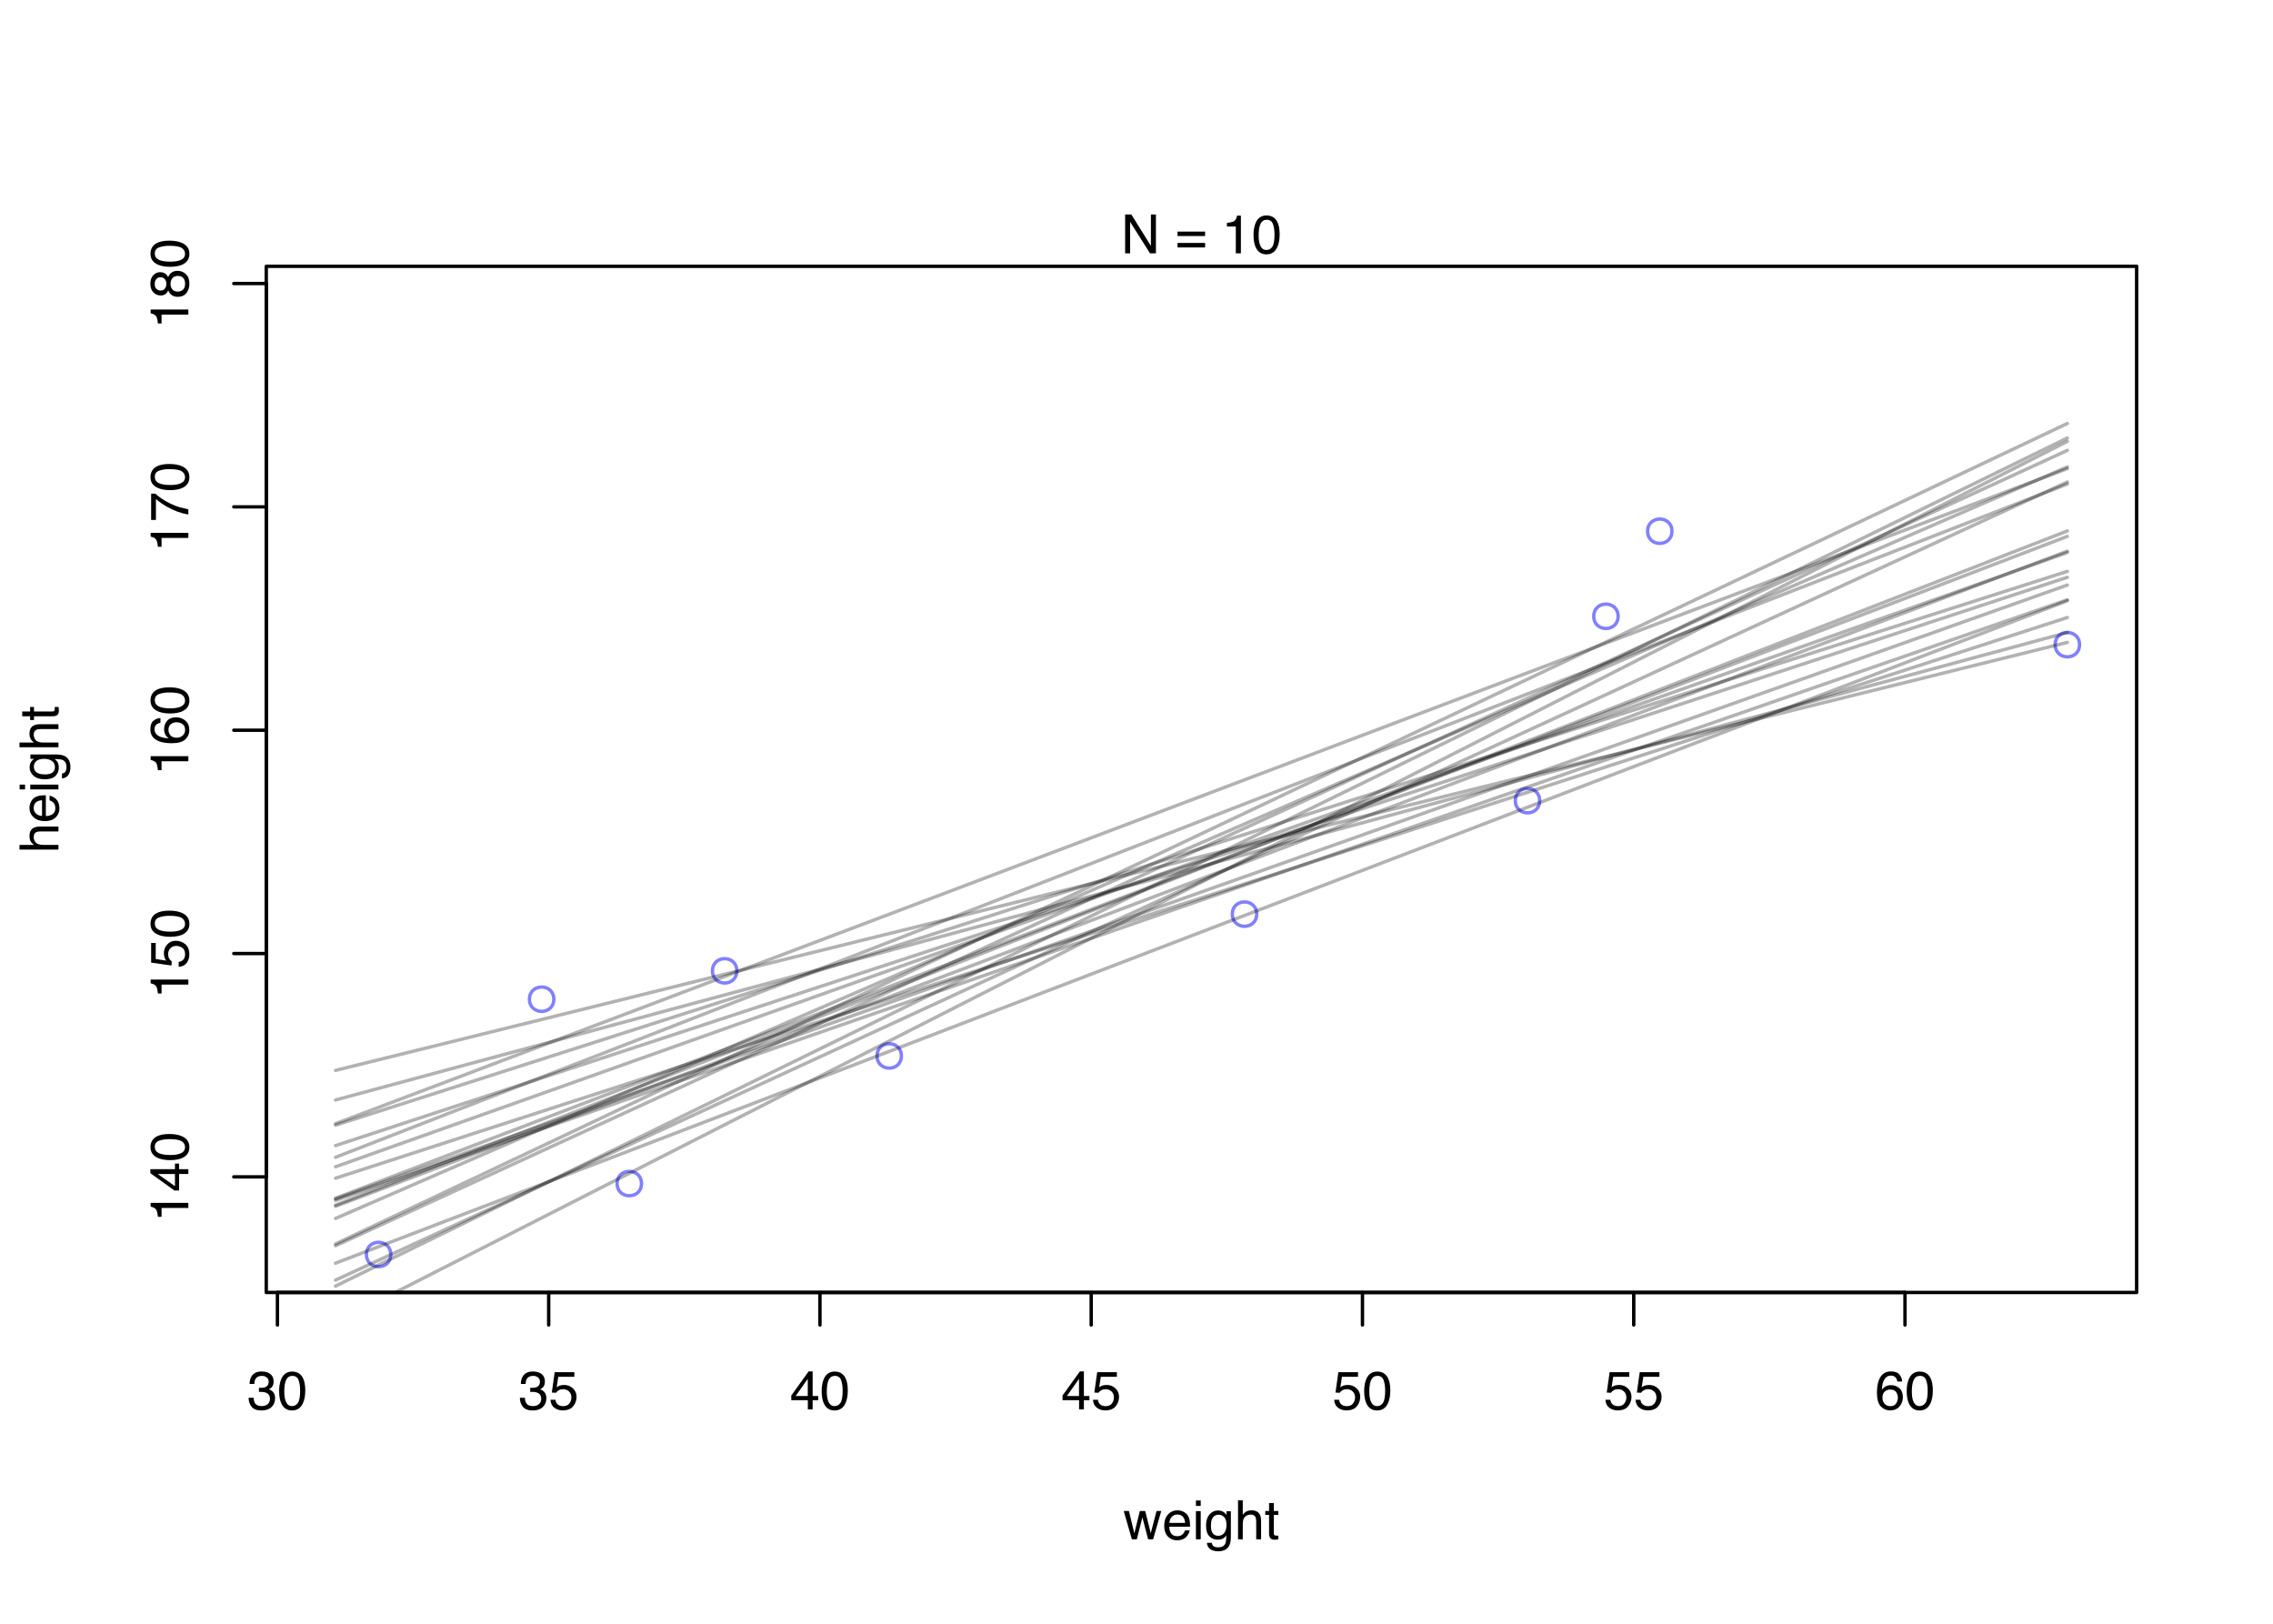 <?xml version="1.0" encoding="UTF-8"?>
<svg xmlns="http://www.w3.org/2000/svg" xmlns:xlink="http://www.w3.org/1999/xlink" width="504pt" height="360pt" viewBox="0 0 504 360" version="1.1">
<defs>
<g>
<symbol overflow="visible" id="glyph0-0">
<path style="stroke:none;" d="M 0.391 0 L 0.391 -8.609 L 7.219 -8.609 L 7.219 0 Z M 6.141 -1.078 L 6.141 -7.531 L 1.469 -7.531 L 1.469 -1.078 Z M 6.141 -1.078 "/>
</symbol>
<symbol overflow="visible" id="glyph0-1">
<path style="stroke:none;" d="M 3.125 0.234 C 2.125 0.234 1.398 -0.035 0.953 -0.578 C 0.504 -1.129 0.281 -1.797 0.281 -2.578 L 1.391 -2.578 C 1.43 -2.035 1.531 -1.641 1.688 -1.391 C 1.969 -0.953 2.461 -0.734 3.172 -0.734 C 3.734 -0.734 4.18 -0.879 4.516 -1.172 C 4.848 -1.473 5.016 -1.859 5.016 -2.328 C 5.016 -2.898 4.836 -3.301 4.484 -3.531 C 4.129 -3.77 3.641 -3.891 3.016 -3.891 C 2.941 -3.891 2.867 -3.883 2.797 -3.875 C 2.723 -3.875 2.648 -3.875 2.578 -3.875 L 2.578 -4.812 C 2.691 -4.789 2.785 -4.781 2.859 -4.781 C 2.93 -4.781 3.008 -4.781 3.094 -4.781 C 3.488 -4.781 3.812 -4.844 4.062 -4.969 C 4.508 -5.188 4.734 -5.578 4.734 -6.141 C 4.734 -6.555 4.582 -6.875 4.281 -7.094 C 3.988 -7.32 3.645 -7.438 3.25 -7.438 C 2.551 -7.438 2.066 -7.203 1.797 -6.734 C 1.648 -6.484 1.566 -6.117 1.547 -5.641 L 0.5 -5.641 C 0.5 -6.266 0.625 -6.797 0.875 -7.234 C 1.301 -8.016 2.055 -8.406 3.141 -8.406 C 3.992 -8.406 4.656 -8.211 5.125 -7.828 C 5.594 -7.453 5.828 -6.898 5.828 -6.172 C 5.828 -5.66 5.691 -5.242 5.422 -4.922 C 5.242 -4.723 5.02 -4.566 4.75 -4.453 C 5.188 -4.328 5.531 -4.094 5.781 -3.75 C 6.031 -3.406 6.156 -2.984 6.156 -2.484 C 6.156 -1.68 5.891 -1.023 5.359 -0.516 C 4.836 -0.016 4.094 0.234 3.125 0.234 Z M 3.125 0.234 "/>
</symbol>
<symbol overflow="visible" id="glyph0-2">
<path style="stroke:none;" d="M 3.25 -8.391 C 4.332 -8.391 5.117 -7.941 5.609 -7.047 C 5.984 -6.359 6.172 -5.41 6.172 -4.203 C 6.172 -3.066 6 -2.125 5.656 -1.375 C 5.164 -0.301 4.359 0.234 3.234 0.234 C 2.234 0.234 1.484 -0.203 0.984 -1.078 C 0.578 -1.816 0.375 -2.801 0.375 -4.031 C 0.375 -4.977 0.5 -5.797 0.75 -6.484 C 1.207 -7.754 2.039 -8.391 3.25 -8.391 Z M 3.234 -0.734 C 3.785 -0.734 4.223 -0.973 4.547 -1.453 C 4.867 -1.941 5.031 -2.848 5.031 -4.172 C 5.031 -5.117 4.91 -5.898 4.672 -6.516 C 4.441 -7.129 3.988 -7.438 3.312 -7.438 C 2.688 -7.438 2.227 -7.145 1.938 -6.562 C 1.656 -5.977 1.516 -5.117 1.516 -3.984 C 1.516 -3.129 1.609 -2.441 1.797 -1.922 C 2.078 -1.129 2.555 -0.734 3.234 -0.734 Z M 3.234 -0.734 "/>
</symbol>
<symbol overflow="visible" id="glyph0-3">
<path style="stroke:none;" d="M 1.484 -2.141 C 1.555 -1.535 1.836 -1.117 2.328 -0.891 C 2.578 -0.773 2.863 -0.719 3.188 -0.719 C 3.812 -0.719 4.273 -0.914 4.578 -1.312 C 4.879 -1.707 5.031 -2.148 5.031 -2.641 C 5.031 -3.223 4.848 -3.676 4.484 -4 C 4.129 -4.32 3.703 -4.484 3.203 -4.484 C 2.836 -4.484 2.523 -4.41 2.266 -4.266 C 2.004 -4.129 1.785 -3.938 1.609 -3.688 L 0.688 -3.734 L 1.328 -8.25 L 5.688 -8.25 L 5.688 -7.234 L 2.125 -7.234 L 1.766 -4.906 C 1.961 -5.051 2.148 -5.16 2.328 -5.234 C 2.641 -5.359 3 -5.422 3.406 -5.422 C 4.176 -5.422 4.828 -5.172 5.359 -4.672 C 5.898 -4.18 6.172 -3.555 6.172 -2.797 C 6.172 -2.004 5.922 -1.301 5.422 -0.688 C 4.93 -0.082 4.148 0.219 3.078 0.219 C 2.398 0.219 1.797 0.023 1.266 -0.359 C 0.742 -0.742 0.453 -1.336 0.391 -2.141 Z M 1.484 -2.141 "/>
</symbol>
<symbol overflow="visible" id="glyph0-4">
<path style="stroke:none;" d="M 3.969 -2.969 L 3.969 -6.781 L 1.281 -2.969 Z M 3.984 0 L 3.984 -2.047 L 0.312 -2.047 L 0.312 -3.078 L 4.156 -8.422 L 5.047 -8.422 L 5.047 -2.969 L 6.281 -2.969 L 6.281 -2.047 L 5.047 -2.047 L 5.047 0 Z M 3.984 0 "/>
</symbol>
<symbol overflow="visible" id="glyph0-5">
<path style="stroke:none;" d="M 3.516 -8.422 C 4.453 -8.422 5.102 -8.176 5.469 -7.688 C 5.844 -7.207 6.031 -6.707 6.031 -6.188 L 4.984 -6.188 C 4.922 -6.52 4.82 -6.781 4.688 -6.969 C 4.426 -7.32 4.039 -7.5 3.531 -7.5 C 2.938 -7.5 2.461 -7.223 2.109 -6.672 C 1.766 -6.129 1.578 -5.352 1.547 -4.344 C 1.785 -4.695 2.086 -4.961 2.453 -5.141 C 2.785 -5.297 3.16 -5.375 3.578 -5.375 C 4.285 -5.375 4.898 -5.148 5.422 -4.703 C 5.941 -4.254 6.203 -3.582 6.203 -2.688 C 6.203 -1.926 5.953 -1.25 5.453 -0.656 C 4.961 -0.07 4.258 0.219 3.344 0.219 C 2.551 0.219 1.867 -0.078 1.297 -0.672 C 0.734 -1.273 0.453 -2.281 0.453 -3.688 C 0.453 -4.727 0.578 -5.613 0.828 -6.344 C 1.316 -7.727 2.211 -8.422 3.516 -8.422 Z M 3.438 -0.719 C 3.988 -0.719 4.398 -0.906 4.672 -1.281 C 4.953 -1.656 5.094 -2.098 5.094 -2.609 C 5.094 -3.035 4.969 -3.441 4.719 -3.828 C 4.477 -4.211 4.031 -4.406 3.375 -4.406 C 2.926 -4.406 2.531 -4.254 2.188 -3.953 C 1.844 -3.66 1.672 -3.211 1.672 -2.609 C 1.672 -2.078 1.828 -1.629 2.141 -1.266 C 2.453 -0.898 2.883 -0.719 3.438 -0.719 Z M 3.438 -0.719 "/>
</symbol>
<symbol overflow="visible" id="glyph0-6">
<path style="stroke:none;" d="M 1.266 -6.281 L 2.469 -1.328 L 3.688 -6.281 L 4.875 -6.281 L 6.109 -1.359 L 7.391 -6.281 L 8.438 -6.281 L 6.625 0 L 5.531 0 L 4.25 -4.859 L 3.016 0 L 1.922 0 L 0.109 -6.281 Z M 1.266 -6.281 "/>
</symbol>
<symbol overflow="visible" id="glyph0-7">
<path style="stroke:none;" d="M 3.391 -6.422 C 3.836 -6.422 4.27 -6.316 4.688 -6.109 C 5.102 -5.898 5.422 -5.629 5.641 -5.297 C 5.848 -4.973 5.988 -4.602 6.062 -4.188 C 6.125 -3.895 6.156 -3.43 6.156 -2.797 L 1.547 -2.797 C 1.566 -2.16 1.719 -1.648 2 -1.266 C 2.281 -0.879 2.719 -0.688 3.312 -0.688 C 3.863 -0.688 4.301 -0.867 4.625 -1.234 C 4.812 -1.441 4.945 -1.688 5.031 -1.969 L 6.062 -1.969 C 6.039 -1.738 5.953 -1.484 5.797 -1.203 C 5.641 -0.922 5.469 -0.688 5.281 -0.5 C 4.957 -0.188 4.555 0.02 4.078 0.125 C 3.828 0.188 3.539 0.219 3.219 0.219 C 2.438 0.219 1.773 -0.062 1.234 -0.625 C 0.691 -1.195 0.422 -1.992 0.422 -3.016 C 0.422 -4.023 0.691 -4.844 1.234 -5.469 C 1.785 -6.102 2.504 -6.422 3.391 -6.422 Z M 5.062 -3.641 C 5.02 -4.098 4.922 -4.461 4.766 -4.734 C 4.484 -5.242 4.004 -5.5 3.328 -5.5 C 2.836 -5.5 2.426 -5.32 2.094 -4.969 C 1.77 -4.625 1.598 -4.18 1.578 -3.641 Z M 3.281 -6.422 Z M 3.281 -6.422 "/>
</symbol>
<symbol overflow="visible" id="glyph0-8">
<path style="stroke:none;" d="M 0.781 -6.25 L 1.844 -6.25 L 1.844 0 L 0.781 0 Z M 0.781 -8.609 L 1.844 -8.609 L 1.844 -7.406 L 0.781 -7.406 Z M 0.781 -8.609 "/>
</symbol>
<symbol overflow="visible" id="glyph0-9">
<path style="stroke:none;" d="M 2.984 -6.391 C 3.484 -6.391 3.914 -6.27 4.281 -6.031 C 4.477 -5.883 4.68 -5.68 4.891 -5.422 L 4.891 -6.219 L 5.859 -6.219 L 5.859 -0.516 C 5.859 0.285 5.742 0.914 5.516 1.375 C 5.078 2.227 4.25 2.656 3.031 2.656 C 2.352 2.656 1.785 2.504 1.328 2.203 C 0.867 1.898 0.609 1.426 0.547 0.781 L 1.625 0.781 C 1.676 1.062 1.773 1.281 1.922 1.438 C 2.16 1.664 2.535 1.781 3.047 1.781 C 3.859 1.781 4.391 1.492 4.641 0.922 C 4.785 0.586 4.852 -0.008 4.844 -0.875 C 4.633 -0.551 4.379 -0.312 4.078 -0.156 C 3.785 0 3.395 0.078 2.906 0.078 C 2.227 0.078 1.633 -0.16 1.125 -0.641 C 0.613 -1.129 0.359 -1.93 0.359 -3.047 C 0.359 -4.098 0.613 -4.914 1.125 -5.5 C 1.645 -6.094 2.266 -6.391 2.984 -6.391 Z M 4.891 -3.172 C 4.891 -3.941 4.727 -4.516 4.406 -4.891 C 4.082 -5.266 3.676 -5.453 3.188 -5.453 C 2.438 -5.453 1.926 -5.102 1.656 -4.406 C 1.508 -4.039 1.438 -3.555 1.438 -2.953 C 1.438 -2.242 1.578 -1.703 1.859 -1.328 C 2.148 -0.961 2.539 -0.781 3.031 -0.781 C 3.789 -0.781 4.32 -1.125 4.625 -1.812 C 4.801 -2.195 4.891 -2.648 4.891 -3.172 Z M 3.109 -6.422 Z M 3.109 -6.422 "/>
</symbol>
<symbol overflow="visible" id="glyph0-10">
<path style="stroke:none;" d="M 0.781 -8.641 L 1.828 -8.641 L 1.828 -5.422 C 2.078 -5.742 2.301 -5.969 2.5 -6.094 C 2.844 -6.312 3.27 -6.422 3.781 -6.422 C 4.688 -6.422 5.301 -6.102 5.625 -5.469 C 5.801 -5.125 5.891 -4.645 5.891 -4.031 L 5.891 0 L 4.812 0 L 4.812 -3.953 C 4.812 -4.41 4.75 -4.75 4.625 -4.969 C 4.438 -5.312 4.078 -5.484 3.547 -5.484 C 3.109 -5.484 2.711 -5.332 2.359 -5.031 C 2.004 -4.727 1.828 -4.16 1.828 -3.328 L 1.828 0 L 0.781 0 Z M 0.781 -8.641 "/>
</symbol>
<symbol overflow="visible" id="glyph0-11">
<path style="stroke:none;" d="M 0.984 -8.031 L 2.047 -8.031 L 2.047 -6.281 L 3.047 -6.281 L 3.047 -5.422 L 2.047 -5.422 L 2.047 -1.312 C 2.047 -1.094 2.125 -0.945 2.281 -0.875 C 2.352 -0.832 2.488 -0.812 2.688 -0.812 C 2.738 -0.812 2.789 -0.812 2.844 -0.812 C 2.906 -0.82 2.973 -0.828 3.047 -0.828 L 3.047 0 C 2.93 0.031 2.805 0.051 2.672 0.062 C 2.547 0.082 2.406 0.094 2.25 0.094 C 1.758 0.094 1.426 -0.031 1.25 -0.281 C 1.07 -0.531 0.984 -0.859 0.984 -1.266 L 0.984 -5.422 L 0.141 -5.422 L 0.141 -6.281 L 0.984 -6.281 Z M 0.984 -8.031 "/>
</symbol>
<symbol overflow="visible" id="glyph0-12">
<path style="stroke:none;" d="M 0.922 -8.609 L 2.297 -8.609 L 6.641 -1.641 L 6.641 -8.609 L 7.75 -8.609 L 7.75 0 L 6.438 0 L 2.031 -6.969 L 2.031 0 L 0.922 0 Z M 4.25 -8.609 Z M 4.25 -8.609 "/>
</symbol>
<symbol overflow="visible" id="glyph0-13">
<path style="stroke:none;" d=""/>
</symbol>
<symbol overflow="visible" id="glyph0-14">
<path style="stroke:none;" d="M 6.656 -4.812 L 6.656 -3.828 L 0.547 -3.828 L 0.547 -4.812 Z M 6.656 -2.297 L 6.656 -1.297 L 0.547 -1.297 L 0.547 -2.297 Z M 6.656 -2.297 "/>
</symbol>
<symbol overflow="visible" id="glyph0-15">
<path style="stroke:none;" d="M 1.156 -5.938 L 1.156 -6.75 C 1.914 -6.82 2.441 -6.945 2.734 -7.125 C 3.035 -7.301 3.266 -7.711 3.422 -8.359 L 4.25 -8.359 L 4.25 0 L 3.125 0 L 3.125 -5.938 Z M 1.156 -5.938 "/>
</symbol>
<symbol overflow="visible" id="glyph1-0">
<path style="stroke:none;" d="M 0 -0.391 L -8.609 -0.391 L -8.609 -7.219 L 0 -7.219 Z M -1.078 -6.141 L -7.531 -6.141 L -7.531 -1.469 L -1.078 -1.469 Z M -1.078 -6.141 "/>
</symbol>
<symbol overflow="visible" id="glyph1-1">
<path style="stroke:none;" d="M -5.938 -1.156 L -6.75 -1.156 C -6.82 -1.914 -6.945 -2.441 -7.125 -2.734 C -7.301 -3.035 -7.711 -3.266 -8.359 -3.422 L -8.359 -4.25 L 0 -4.25 L 0 -3.125 L -5.938 -3.125 Z M -5.938 -1.156 "/>
</symbol>
<symbol overflow="visible" id="glyph1-2">
<path style="stroke:none;" d="M -2.969 -3.969 L -6.781 -3.969 L -2.969 -1.281 Z M 0 -3.984 L -2.047 -3.984 L -2.047 -0.312 L -3.078 -0.312 L -8.422 -4.156 L -8.422 -5.047 L -2.969 -5.047 L -2.969 -6.281 L -2.047 -6.281 L -2.047 -5.047 L 0 -5.047 Z M 0 -3.984 "/>
</symbol>
<symbol overflow="visible" id="glyph1-3">
<path style="stroke:none;" d="M -8.391 -3.25 C -8.391 -4.332 -7.941 -5.117 -7.047 -5.609 C -6.359 -5.984 -5.41 -6.172 -4.203 -6.172 C -3.066 -6.172 -2.125 -6 -1.375 -5.656 C -0.301 -5.164 0.234 -4.359 0.234 -3.234 C 0.234 -2.234 -0.203 -1.484 -1.078 -0.984 C -1.816 -0.578 -2.801 -0.375 -4.031 -0.375 C -4.977 -0.375 -5.797 -0.5 -6.484 -0.75 C -7.754 -1.207 -8.391 -2.039 -8.391 -3.25 Z M -0.734 -3.234 C -0.734 -3.785 -0.973 -4.223 -1.453 -4.547 C -1.941 -4.867 -2.848 -5.031 -4.172 -5.031 C -5.117 -5.031 -5.898 -4.91 -6.516 -4.672 C -7.129 -4.441 -7.438 -3.988 -7.438 -3.312 C -7.438 -2.688 -7.145 -2.227 -6.562 -1.938 C -5.977 -1.656 -5.117 -1.516 -3.984 -1.516 C -3.129 -1.516 -2.441 -1.609 -1.922 -1.797 C -1.129 -2.078 -0.734 -2.555 -0.734 -3.234 Z M -0.734 -3.234 "/>
</symbol>
<symbol overflow="visible" id="glyph1-4">
<path style="stroke:none;" d="M -2.141 -1.484 C -1.535 -1.555 -1.117 -1.836 -0.891 -2.328 C -0.773 -2.578 -0.719 -2.863 -0.719 -3.188 C -0.719 -3.812 -0.914 -4.273 -1.312 -4.578 C -1.707 -4.879 -2.148 -5.031 -2.641 -5.031 C -3.223 -5.031 -3.676 -4.848 -4 -4.484 C -4.32 -4.129 -4.484 -3.703 -4.484 -3.203 C -4.484 -2.836 -4.41 -2.523 -4.266 -2.266 C -4.129 -2.004 -3.938 -1.785 -3.688 -1.609 L -3.734 -0.688 L -8.25 -1.328 L -8.25 -5.688 L -7.234 -5.688 L -7.234 -2.125 L -4.906 -1.766 C -5.051 -1.961 -5.16 -2.148 -5.234 -2.328 C -5.359 -2.641 -5.422 -3 -5.422 -3.406 C -5.422 -4.176 -5.172 -4.828 -4.672 -5.359 C -4.18 -5.898 -3.555 -6.172 -2.797 -6.172 C -2.004 -6.172 -1.301 -5.922 -0.688 -5.422 C -0.082 -4.93 0.219 -4.148 0.219 -3.078 C 0.219 -2.398 0.023 -1.797 -0.359 -1.266 C -0.742 -0.742 -1.336 -0.453 -2.141 -0.391 Z M -2.141 -1.484 "/>
</symbol>
<symbol overflow="visible" id="glyph1-5">
<path style="stroke:none;" d="M -8.422 -3.516 C -8.422 -4.453 -8.176 -5.102 -7.688 -5.469 C -7.207 -5.844 -6.707 -6.031 -6.188 -6.031 L -6.188 -4.984 C -6.52 -4.922 -6.781 -4.82 -6.969 -4.688 C -7.32 -4.426 -7.5 -4.039 -7.5 -3.531 C -7.5 -2.938 -7.223 -2.461 -6.672 -2.109 C -6.129 -1.766 -5.352 -1.578 -4.344 -1.547 C -4.695 -1.785 -4.961 -2.086 -5.141 -2.453 C -5.297 -2.785 -5.375 -3.16 -5.375 -3.578 C -5.375 -4.285 -5.148 -4.898 -4.703 -5.422 C -4.254 -5.941 -3.582 -6.203 -2.688 -6.203 C -1.926 -6.203 -1.25 -5.953 -0.656 -5.453 C -0.07 -4.961 0.219 -4.258 0.219 -3.344 C 0.219 -2.551 -0.078 -1.867 -0.672 -1.297 C -1.273 -0.734 -2.281 -0.453 -3.688 -0.453 C -4.727 -0.453 -5.613 -0.578 -6.344 -0.828 C -7.727 -1.316 -8.422 -2.211 -8.422 -3.516 Z M -0.719 -3.438 C -0.719 -3.988 -0.906 -4.398 -1.281 -4.672 C -1.656 -4.953 -2.098 -5.094 -2.609 -5.094 C -3.035 -5.094 -3.441 -4.969 -3.828 -4.719 C -4.211 -4.477 -4.406 -4.031 -4.406 -3.375 C -4.406 -2.926 -4.254 -2.531 -3.953 -2.188 C -3.66 -1.844 -3.211 -1.672 -2.609 -1.672 C -2.078 -1.672 -1.629 -1.828 -1.266 -2.141 C -0.898 -2.453 -0.719 -2.883 -0.719 -3.438 Z M -0.719 -3.438 "/>
</symbol>
<symbol overflow="visible" id="glyph1-6">
<path style="stroke:none;" d="M -8.25 -6.281 L -7.328 -6.281 C -7.066 -6.008 -6.613 -5.648 -5.969 -5.203 C -5.32 -4.754 -4.625 -4.359 -3.875 -4.016 C -3.133 -3.672 -2.469 -3.41 -1.875 -3.234 C -1.488 -3.129 -0.863 -2.984 0 -2.797 L 0 -1.641 C -1.602 -1.898 -3.195 -2.484 -4.781 -3.391 C -5.707 -3.93 -6.508 -4.492 -7.188 -5.078 L -7.188 -0.438 L -8.25 -0.438 Z M -8.25 -6.281 "/>
</symbol>
<symbol overflow="visible" id="glyph1-7">
<path style="stroke:none;" d="M -4.875 -3.266 C -4.875 -3.734 -5.004 -4.098 -5.266 -4.359 C -5.523 -4.617 -5.832 -4.75 -6.188 -4.75 C -6.5 -4.75 -6.785 -4.625 -7.047 -4.375 C -7.316 -4.125 -7.453 -3.742 -7.453 -3.234 C -7.453 -2.723 -7.316 -2.352 -7.047 -2.125 C -6.785 -1.895 -6.484 -1.781 -6.141 -1.781 C -5.742 -1.781 -5.43 -1.926 -5.203 -2.219 C -4.984 -2.52 -4.875 -2.867 -4.875 -3.266 Z M -0.719 -3.328 C -0.719 -3.816 -0.848 -4.223 -1.109 -4.547 C -1.379 -4.867 -1.773 -5.031 -2.297 -5.031 C -2.836 -5.031 -3.25 -4.863 -3.531 -4.531 C -3.812 -4.195 -3.953 -3.77 -3.953 -3.25 C -3.953 -2.75 -3.805 -2.336 -3.516 -2.016 C -3.234 -1.703 -2.836 -1.547 -2.328 -1.547 C -1.891 -1.547 -1.508 -1.691 -1.188 -1.984 C -0.875 -2.273 -0.719 -2.723 -0.719 -3.328 Z M -4.469 -1.828 C -4.594 -1.535 -4.738 -1.305 -4.906 -1.141 C -5.219 -0.836 -5.625 -0.688 -6.125 -0.688 C -6.75 -0.688 -7.285 -0.91 -7.734 -1.359 C -8.191 -1.816 -8.422 -2.457 -8.422 -3.281 C -8.422 -4.094 -8.207 -4.723 -7.781 -5.172 C -7.352 -5.629 -6.859 -5.859 -6.297 -5.859 C -5.773 -5.859 -5.348 -5.727 -5.016 -5.469 C -4.836 -5.32 -4.66 -5.094 -4.484 -4.781 C -4.328 -5.125 -4.145 -5.395 -3.938 -5.594 C -3.539 -5.969 -3.031 -6.156 -2.406 -6.156 C -1.664 -6.156 -1.039 -5.906 -0.531 -5.406 C -0.02 -4.914 0.234 -4.219 0.234 -3.312 C 0.234 -2.488 0.016 -1.797 -0.422 -1.234 C -0.867 -0.672 -1.516 -0.391 -2.359 -0.391 C -2.848 -0.391 -3.273 -0.508 -3.641 -0.75 C -4.004 -0.988 -4.281 -1.348 -4.469 -1.828 Z M -4.469 -1.828 "/>
</symbol>
<symbol overflow="visible" id="glyph1-8">
<path style="stroke:none;" d="M -8.641 -0.781 L -8.641 -1.828 L -5.422 -1.828 C -5.742 -2.078 -5.969 -2.301 -6.094 -2.5 C -6.312 -2.844 -6.422 -3.27 -6.422 -3.781 C -6.422 -4.688 -6.102 -5.301 -5.469 -5.625 C -5.125 -5.801 -4.645 -5.891 -4.031 -5.891 L 0 -5.891 L 0 -4.812 L -3.953 -4.812 C -4.41 -4.812 -4.75 -4.75 -4.969 -4.625 C -5.312 -4.438 -5.484 -4.078 -5.484 -3.547 C -5.484 -3.109 -5.332 -2.711 -5.031 -2.359 C -4.727 -2.004 -4.16 -1.828 -3.328 -1.828 L 0 -1.828 L 0 -0.781 Z M -8.641 -0.781 "/>
</symbol>
<symbol overflow="visible" id="glyph1-9">
<path style="stroke:none;" d="M -6.422 -3.391 C -6.422 -3.836 -6.316 -4.27 -6.109 -4.688 C -5.898 -5.102 -5.629 -5.422 -5.297 -5.641 C -4.973 -5.848 -4.602 -5.988 -4.188 -6.062 C -3.895 -6.125 -3.43 -6.156 -2.797 -6.156 L -2.797 -1.547 C -2.16 -1.566 -1.648 -1.719 -1.266 -2 C -0.879 -2.281 -0.688 -2.719 -0.688 -3.312 C -0.688 -3.863 -0.867 -4.301 -1.234 -4.625 C -1.441 -4.812 -1.688 -4.945 -1.969 -5.031 L -1.969 -6.062 C -1.738 -6.039 -1.484 -5.953 -1.203 -5.797 C -0.922 -5.641 -0.688 -5.469 -0.5 -5.281 C -0.188 -4.957 0.02 -4.555 0.125 -4.078 C 0.188 -3.828 0.219 -3.539 0.219 -3.219 C 0.219 -2.438 -0.062 -1.773 -0.625 -1.234 C -1.195 -0.691 -1.992 -0.422 -3.016 -0.422 C -4.023 -0.422 -4.844 -0.691 -5.469 -1.234 C -6.102 -1.785 -6.422 -2.504 -6.422 -3.391 Z M -3.641 -5.062 C -4.098 -5.02 -4.461 -4.922 -4.734 -4.766 C -5.242 -4.484 -5.5 -4.004 -5.5 -3.328 C -5.5 -2.836 -5.32 -2.426 -4.969 -2.094 C -4.625 -1.77 -4.18 -1.598 -3.641 -1.578 Z M -6.422 -3.281 Z M -6.422 -3.281 "/>
</symbol>
<symbol overflow="visible" id="glyph1-10">
<path style="stroke:none;" d="M -6.25 -0.781 L -6.25 -1.844 L 0 -1.844 L 0 -0.781 Z M -8.609 -0.781 L -8.609 -1.844 L -7.406 -1.844 L -7.406 -0.781 Z M -8.609 -0.781 "/>
</symbol>
<symbol overflow="visible" id="glyph1-11">
<path style="stroke:none;" d="M -6.391 -2.984 C -6.391 -3.484 -6.27 -3.914 -6.031 -4.281 C -5.883 -4.477 -5.68 -4.68 -5.422 -4.891 L -6.219 -4.891 L -6.219 -5.859 L -0.516 -5.859 C 0.285 -5.859 0.914 -5.742 1.375 -5.516 C 2.227 -5.078 2.656 -4.25 2.656 -3.031 C 2.656 -2.352 2.504 -1.785 2.203 -1.328 C 1.898 -0.867 1.426 -0.609 0.781 -0.547 L 0.781 -1.625 C 1.062 -1.676 1.281 -1.773 1.438 -1.922 C 1.664 -2.16 1.781 -2.535 1.781 -3.047 C 1.781 -3.859 1.492 -4.391 0.922 -4.641 C 0.586 -4.785 -0.008 -4.852 -0.875 -4.844 C -0.551 -4.633 -0.312 -4.379 -0.156 -4.078 C 0 -3.785 0.078 -3.395 0.078 -2.906 C 0.078 -2.227 -0.16 -1.633 -0.641 -1.125 C -1.129 -0.613 -1.93 -0.359 -3.047 -0.359 C -4.098 -0.359 -4.914 -0.613 -5.5 -1.125 C -6.094 -1.645 -6.391 -2.266 -6.391 -2.984 Z M -3.172 -4.891 C -3.941 -4.891 -4.516 -4.727 -4.891 -4.406 C -5.266 -4.082 -5.453 -3.676 -5.453 -3.188 C -5.453 -2.438 -5.102 -1.926 -4.406 -1.656 C -4.039 -1.508 -3.555 -1.438 -2.953 -1.438 C -2.242 -1.438 -1.703 -1.578 -1.328 -1.859 C -0.961 -2.148 -0.781 -2.539 -0.781 -3.031 C -0.781 -3.789 -1.125 -4.32 -1.812 -4.625 C -2.195 -4.801 -2.648 -4.891 -3.172 -4.891 Z M -6.422 -3.109 Z M -6.422 -3.109 "/>
</symbol>
<symbol overflow="visible" id="glyph1-12">
<path style="stroke:none;" d="M -8.031 -0.984 L -8.031 -2.047 L -6.281 -2.047 L -6.281 -3.047 L -5.422 -3.047 L -5.422 -2.047 L -1.312 -2.047 C -1.094 -2.047 -0.945 -2.125 -0.875 -2.281 C -0.832 -2.352 -0.812 -2.488 -0.812 -2.688 C -0.812 -2.738 -0.812 -2.789 -0.812 -2.844 C -0.82 -2.906 -0.828 -2.973 -0.828 -3.047 L 0 -3.047 C 0.031 -2.93 0.051 -2.805 0.062 -2.672 C 0.082 -2.547 0.094 -2.406 0.094 -2.25 C 0.094 -1.758 -0.031 -1.426 -0.281 -1.25 C -0.531 -1.07 -0.859 -0.984 -1.266 -0.984 L -5.422 -0.984 L -5.422 -0.141 L -6.281 -0.141 L -6.281 -0.984 Z M -8.031 -0.984 "/>
</symbol>
</g>
<clipPath id="clip1">
  <path d="M 74 97 L 459 97 L 459 286.559 L 74 286.559 Z M 74 97 "/>
</clipPath>
</defs>
<g id="surface6829">
<rect x="0" y="0" width="504" height="360" style="fill:rgb(100%,100%,100%);fill-opacity:1;stroke:none;"/>
<path style="fill:none;stroke-width:0.75;stroke-linecap:round;stroke-linejoin:round;stroke:rgb(50.196%,50.196%,100%);stroke-opacity:1;stroke-miterlimit:10;" d="M 278.648 202.672 C 278.648 206.27 273.25 206.27 273.25 202.672 C 273.25 199.07 278.648 199.07 278.648 202.672 "/>
<path style="fill:none;stroke-width:0.75;stroke-linecap:round;stroke-linejoin:round;stroke:rgb(50.196%,50.196%,100%);stroke-opacity:1;stroke-miterlimit:10;" d="M 142.238 262.41 C 142.238 266.012 136.836 266.012 136.836 262.41 C 136.836 258.812 142.238 258.812 142.238 262.41 "/>
<path style="fill:none;stroke-width:0.75;stroke-linecap:round;stroke-linejoin:round;stroke:rgb(50.196%,50.196%,100%);stroke-opacity:1;stroke-miterlimit:10;" d="M 86.648 278.133 C 86.648 281.734 81.25 281.734 81.25 278.133 C 81.25 274.535 86.648 274.535 86.648 278.133 "/>
<path style="fill:none;stroke-width:0.75;stroke-linecap:round;stroke-linejoin:round;stroke:rgb(50.196%,50.196%,100%);stroke-opacity:1;stroke-miterlimit:10;" d="M 341.398 177.516 C 341.398 181.117 336 181.117 336 177.516 C 336 173.918 341.398 173.918 341.398 177.516 "/>
<path style="fill:none;stroke-width:0.75;stroke-linecap:round;stroke-linejoin:round;stroke:rgb(50.196%,50.196%,100%);stroke-opacity:1;stroke-miterlimit:10;" d="M 199.871 234.113 C 199.871 237.715 194.473 237.715 194.473 234.113 C 194.473 230.512 199.871 230.512 199.871 234.113 "/>
<path style="fill:none;stroke-width:0.75;stroke-linecap:round;stroke-linejoin:round;stroke:rgb(50.196%,50.196%,100%);stroke-opacity:1;stroke-miterlimit:10;" d="M 461.102 142.93 C 461.102 146.531 455.699 146.531 455.699 142.93 C 455.699 139.328 461.102 139.328 461.102 142.93 "/>
<path style="fill:none;stroke-width:0.75;stroke-linecap:round;stroke-linejoin:round;stroke:rgb(50.196%,50.196%,100%);stroke-opacity:1;stroke-miterlimit:10;" d="M 163.379 215.246 C 163.379 218.848 157.98 218.848 157.98 215.246 C 157.98 211.648 163.379 211.648 163.379 215.246 "/>
<path style="fill:none;stroke-width:0.75;stroke-linecap:round;stroke-linejoin:round;stroke:rgb(50.196%,50.196%,100%);stroke-opacity:1;stroke-miterlimit:10;" d="M 370.727 117.773 C 370.727 121.375 365.328 121.375 365.328 117.773 C 365.328 114.176 370.727 114.176 370.727 117.773 "/>
<path style="fill:none;stroke-width:0.75;stroke-linecap:round;stroke-linejoin:round;stroke:rgb(50.196%,50.196%,100%);stroke-opacity:1;stroke-miterlimit:10;" d="M 122.797 221.535 C 122.797 225.137 117.398 225.137 117.398 221.535 C 117.398 217.938 122.797 217.938 122.797 221.535 "/>
<path style="fill:none;stroke-width:0.75;stroke-linecap:round;stroke-linejoin:round;stroke:rgb(50.196%,50.196%,100%);stroke-opacity:1;stroke-miterlimit:10;" d="M 358.789 136.641 C 358.789 140.242 353.391 140.242 353.391 136.641 C 353.391 133.039 358.789 133.039 358.789 136.641 "/>
<path style="fill:none;stroke-width:0.75;stroke-linecap:round;stroke-linejoin:round;stroke:rgb(0%,0%,0%);stroke-opacity:1;stroke-miterlimit:10;" d="M 61.516 286.559 L 422.402 286.559 "/>
<path style="fill:none;stroke-width:0.75;stroke-linecap:round;stroke-linejoin:round;stroke:rgb(0%,0%,0%);stroke-opacity:1;stroke-miterlimit:10;" d="M 61.516 286.559 L 61.516 293.762 "/>
<path style="fill:none;stroke-width:0.75;stroke-linecap:round;stroke-linejoin:round;stroke:rgb(0%,0%,0%);stroke-opacity:1;stroke-miterlimit:10;" d="M 121.664 286.559 L 121.664 293.762 "/>
<path style="fill:none;stroke-width:0.75;stroke-linecap:round;stroke-linejoin:round;stroke:rgb(0%,0%,0%);stroke-opacity:1;stroke-miterlimit:10;" d="M 181.812 286.559 L 181.812 293.762 "/>
<path style="fill:none;stroke-width:0.75;stroke-linecap:round;stroke-linejoin:round;stroke:rgb(0%,0%,0%);stroke-opacity:1;stroke-miterlimit:10;" d="M 241.957 286.559 L 241.957 293.762 "/>
<path style="fill:none;stroke-width:0.75;stroke-linecap:round;stroke-linejoin:round;stroke:rgb(0%,0%,0%);stroke-opacity:1;stroke-miterlimit:10;" d="M 302.105 286.559 L 302.105 293.762 "/>
<path style="fill:none;stroke-width:0.75;stroke-linecap:round;stroke-linejoin:round;stroke:rgb(0%,0%,0%);stroke-opacity:1;stroke-miterlimit:10;" d="M 362.254 286.559 L 362.254 293.762 "/>
<path style="fill:none;stroke-width:0.75;stroke-linecap:round;stroke-linejoin:round;stroke:rgb(0%,0%,0%);stroke-opacity:1;stroke-miterlimit:10;" d="M 422.402 286.559 L 422.402 293.762 "/>
<g style="fill:rgb(0%,0%,0%);fill-opacity:1;">
  <use xlink:href="#glyph0-1" x="54.844" y="312.48"/>
  <use xlink:href="#glyph0-2" x="61.518" y="312.48"/>
</g>
<g style="fill:rgb(0%,0%,0%);fill-opacity:1;">
  <use xlink:href="#glyph0-1" x="114.992" y="312.48"/>
  <use xlink:href="#glyph0-3" x="121.666" y="312.48"/>
</g>
<g style="fill:rgb(0%,0%,0%);fill-opacity:1;">
  <use xlink:href="#glyph0-4" x="175.141" y="312.48"/>
  <use xlink:href="#glyph0-2" x="181.814" y="312.48"/>
</g>
<g style="fill:rgb(0%,0%,0%);fill-opacity:1;">
  <use xlink:href="#glyph0-4" x="235.285" y="312.48"/>
  <use xlink:href="#glyph0-3" x="241.959" y="312.48"/>
</g>
<g style="fill:rgb(0%,0%,0%);fill-opacity:1;">
  <use xlink:href="#glyph0-3" x="295.434" y="312.48"/>
  <use xlink:href="#glyph0-2" x="302.107" y="312.48"/>
</g>
<g style="fill:rgb(0%,0%,0%);fill-opacity:1;">
  <use xlink:href="#glyph0-3" x="355.582" y="312.48"/>
  <use xlink:href="#glyph0-3" x="362.256" y="312.48"/>
</g>
<g style="fill:rgb(0%,0%,0%);fill-opacity:1;">
  <use xlink:href="#glyph0-5" x="415.73" y="312.48"/>
  <use xlink:href="#glyph0-2" x="422.404" y="312.48"/>
</g>
<path style="fill:none;stroke-width:0.75;stroke-linecap:round;stroke-linejoin:round;stroke:rgb(0%,0%,0%);stroke-opacity:1;stroke-miterlimit:10;" d="M 59.039 260.926 L 59.039 62.863 "/>
<path style="fill:none;stroke-width:0.75;stroke-linecap:round;stroke-linejoin:round;stroke:rgb(0%,0%,0%);stroke-opacity:1;stroke-miterlimit:10;" d="M 59.039 260.926 L 51.84 260.926 "/>
<path style="fill:none;stroke-width:0.75;stroke-linecap:round;stroke-linejoin:round;stroke:rgb(0%,0%,0%);stroke-opacity:1;stroke-miterlimit:10;" d="M 59.039 211.41 L 51.84 211.41 "/>
<path style="fill:none;stroke-width:0.75;stroke-linecap:round;stroke-linejoin:round;stroke:rgb(0%,0%,0%);stroke-opacity:1;stroke-miterlimit:10;" d="M 59.039 161.895 L 51.84 161.895 "/>
<path style="fill:none;stroke-width:0.75;stroke-linecap:round;stroke-linejoin:round;stroke:rgb(0%,0%,0%);stroke-opacity:1;stroke-miterlimit:10;" d="M 59.039 112.379 L 51.84 112.379 "/>
<path style="fill:none;stroke-width:0.75;stroke-linecap:round;stroke-linejoin:round;stroke:rgb(0%,0%,0%);stroke-opacity:1;stroke-miterlimit:10;" d="M 59.039 62.863 L 51.84 62.863 "/>
<g style="fill:rgb(0%,0%,0%);fill-opacity:1;">
  <use xlink:href="#glyph1-1" x="41.762" y="270.938"/>
  <use xlink:href="#glyph1-2" x="41.762" y="264.264"/>
  <use xlink:href="#glyph1-3" x="41.762" y="257.59"/>
</g>
<g style="fill:rgb(0%,0%,0%);fill-opacity:1;">
  <use xlink:href="#glyph1-1" x="41.762" y="221.422"/>
  <use xlink:href="#glyph1-4" x="41.762" y="214.748"/>
  <use xlink:href="#glyph1-3" x="41.762" y="208.074"/>
</g>
<g style="fill:rgb(0%,0%,0%);fill-opacity:1;">
  <use xlink:href="#glyph1-1" x="41.762" y="171.906"/>
  <use xlink:href="#glyph1-5" x="41.762" y="165.232"/>
  <use xlink:href="#glyph1-3" x="41.762" y="158.559"/>
</g>
<g style="fill:rgb(0%,0%,0%);fill-opacity:1;">
  <use xlink:href="#glyph1-1" x="41.762" y="122.391"/>
  <use xlink:href="#glyph1-6" x="41.762" y="115.717"/>
  <use xlink:href="#glyph1-3" x="41.762" y="109.043"/>
</g>
<g style="fill:rgb(0%,0%,0%);fill-opacity:1;">
  <use xlink:href="#glyph1-1" x="41.762" y="72.875"/>
  <use xlink:href="#glyph1-7" x="41.762" y="66.201"/>
  <use xlink:href="#glyph1-3" x="41.762" y="59.527"/>
</g>
<path style="fill:none;stroke-width:0.75;stroke-linecap:round;stroke-linejoin:round;stroke:rgb(0%,0%,0%);stroke-opacity:1;stroke-miterlimit:10;" d="M 59.039 286.559 L 473.762 286.559 L 473.762 59.039 L 59.039 59.039 L 59.039 286.559 "/>
<g style="fill:rgb(0%,0%,0%);fill-opacity:1;">
  <use xlink:href="#glyph0-6" x="249.055" y="341.281"/>
  <use xlink:href="#glyph0-7" x="257.721" y="341.281"/>
  <use xlink:href="#glyph0-8" x="264.395" y="341.281"/>
  <use xlink:href="#glyph0-9" x="267.061" y="341.281"/>
  <use xlink:href="#glyph0-10" x="273.734" y="341.281"/>
  <use xlink:href="#glyph0-11" x="280.408" y="341.281"/>
</g>
<g style="fill:rgb(0%,0%,0%);fill-opacity:1;">
  <use xlink:href="#glyph1-8" x="12.961" y="189.148"/>
  <use xlink:href="#glyph1-9" x="12.961" y="182.475"/>
  <use xlink:href="#glyph1-10" x="12.961" y="175.801"/>
  <use xlink:href="#glyph1-11" x="12.961" y="173.135"/>
  <use xlink:href="#glyph1-8" x="12.961" y="166.461"/>
  <use xlink:href="#glyph1-12" x="12.961" y="159.787"/>
</g>
<g style="fill:rgb(0%,0%,0%);fill-opacity:1;">
  <use xlink:href="#glyph0-12" x="248.555" y="56.16"/>
  <use xlink:href="#glyph0-13" x="257.221" y="56.16"/>
  <use xlink:href="#glyph0-14" x="260.555" y="56.16"/>
  <use xlink:href="#glyph0-13" x="267.562" y="56.16"/>
  <use xlink:href="#glyph0-15" x="270.896" y="56.16"/>
  <use xlink:href="#glyph0-2" x="277.57" y="56.16"/>
</g>
<path style="fill:none;stroke-width:0.75;stroke-linecap:round;stroke-linejoin:round;stroke:rgb(0%,0%,0%);stroke-opacity:0.302;stroke-miterlimit:10;" d="M 74.398 261.219 L 82.078 258.734 L 85.922 257.492 L 89.762 256.246 L 101.281 252.52 L 105.121 251.273 L 120.48 246.305 L 124.32 245.059 L 135.84 241.332 L 139.68 240.086 L 151.199 236.359 L 155.039 235.113 L 170.398 230.145 L 174.238 228.898 L 178.078 227.656 L 181.922 226.414 L 185.762 225.172 L 189.602 223.926 L 201.121 220.199 L 204.961 218.953 L 220.32 213.984 L 224.16 212.738 L 235.68 209.012 L 239.52 207.766 L 254.879 202.797 L 258.719 201.551 L 270.238 197.824 L 274.078 196.578 L 277.922 195.336 L 285.602 192.852 L 289.441 191.605 L 304.801 186.637 L 308.641 185.391 L 320.16 181.664 L 324 180.418 L 335.52 176.691 L 339.359 175.445 L 354.719 170.477 L 358.559 169.23 L 370.078 165.504 L 373.922 164.258 L 385.441 160.531 L 389.281 159.285 L 404.641 154.316 L 408.48 153.07 L 420 149.344 L 423.84 148.098 L 439.199 143.129 L 443.039 141.883 L 454.559 138.156 L 458.398 136.91 "/>
<path style="fill:none;stroke-width:0.75;stroke-linecap:round;stroke-linejoin:round;stroke:rgb(0%,0%,0%);stroke-opacity:0.302;stroke-miterlimit:10;" d="M 74.398 267.176 L 78.238 265.68 L 82.078 264.188 L 85.922 262.691 L 89.762 261.195 L 93.602 259.703 L 97.441 258.207 L 101.281 256.715 L 108.961 253.723 L 112.801 252.23 L 120.48 249.238 L 124.32 247.746 L 128.16 246.25 L 132 244.758 L 139.68 241.766 L 143.52 240.273 L 151.199 237.281 L 155.039 235.789 L 158.879 234.293 L 162.719 232.801 L 170.398 229.809 L 174.238 228.316 L 178.078 226.82 L 181.922 225.324 L 185.762 223.832 L 189.602 222.336 L 193.441 220.844 L 201.121 217.852 L 204.961 216.359 L 212.641 213.367 L 216.48 211.875 L 220.32 210.379 L 224.16 208.887 L 231.84 205.895 L 235.68 204.402 L 243.359 201.41 L 247.199 199.918 L 251.039 198.422 L 254.879 196.93 L 262.559 193.938 L 266.398 192.445 L 274.078 189.453 L 277.922 187.961 L 281.762 186.465 L 285.602 184.973 L 293.281 181.98 L 297.121 180.488 L 304.801 177.496 L 308.641 176.004 L 312.48 174.508 L 316.32 173.016 L 324 170.023 L 327.84 168.531 L 335.52 165.539 L 339.359 164.047 L 343.199 162.551 L 347.039 161.059 L 354.719 158.066 L 358.559 156.574 L 366.238 153.582 L 370.078 152.09 L 373.922 150.594 L 377.762 149.102 L 385.441 146.109 L 389.281 144.617 L 396.961 141.625 L 400.801 140.133 L 404.641 138.637 L 408.48 137.145 L 416.16 134.152 L 420 132.66 L 427.68 129.668 L 431.52 128.176 L 435.359 126.68 L 439.199 125.188 L 446.879 122.195 L 450.719 120.703 L 458.398 117.711 "/>
<path style="fill:none;stroke-width:0.75;stroke-linecap:round;stroke-linejoin:round;stroke:rgb(0%,0%,0%);stroke-opacity:0.302;stroke-miterlimit:10;" d="M 74.398 237.316 L 78.238 236.371 L 82.078 235.422 L 85.922 234.473 L 112.801 227.828 L 116.641 226.883 L 155.039 217.391 L 158.879 216.445 L 178.078 211.699 L 181.922 210.75 L 193.441 207.902 L 197.281 206.957 L 231.84 198.414 L 235.68 197.469 L 274.078 187.977 L 277.922 187.031 L 312.48 178.488 L 316.32 177.543 L 350.879 169 L 354.719 168.055 L 370.078 164.258 L 373.922 163.309 L 389.281 159.512 L 393.121 158.566 L 431.52 149.074 L 435.359 148.129 L 458.398 142.434 "/>
<path style="fill:none;stroke-width:0.75;stroke-linecap:round;stroke-linejoin:round;stroke:rgb(0%,0%,0%);stroke-opacity:0.302;stroke-miterlimit:10;" d="M 74.398 276.191 L 82.078 272.668 L 85.922 270.902 L 89.762 269.141 L 93.602 267.375 L 101.281 263.852 L 105.121 262.086 L 108.961 260.324 L 112.801 258.559 L 116.641 256.797 L 120.48 255.031 L 128.16 251.508 L 132 249.742 L 135.84 247.98 L 139.68 246.215 L 143.52 244.453 L 147.359 242.688 L 155.039 239.164 L 158.879 237.398 L 162.719 235.637 L 166.559 233.871 L 170.398 232.109 L 174.238 230.344 L 178.078 228.582 L 181.922 226.82 L 185.762 225.055 L 189.602 223.293 L 193.441 221.527 L 201.121 218.004 L 204.961 216.238 L 208.801 214.477 L 212.641 212.711 L 216.48 210.949 L 220.32 209.184 L 228 205.66 L 231.84 203.895 L 235.68 202.133 L 239.52 200.367 L 243.359 198.605 L 247.199 196.84 L 254.879 193.316 L 258.719 191.551 L 262.559 189.789 L 266.398 188.023 L 270.238 186.262 L 274.078 184.496 L 277.922 182.734 L 281.762 180.973 L 285.602 179.207 L 289.441 177.445 L 293.281 175.68 L 300.961 172.156 L 304.801 170.391 L 308.641 168.629 L 312.48 166.863 L 316.32 165.102 L 320.16 163.336 L 327.84 159.812 L 331.68 158.047 L 335.52 156.285 L 339.359 154.52 L 343.199 152.758 L 347.039 150.992 L 354.719 147.469 L 358.559 145.703 L 362.398 143.941 L 366.238 142.176 L 370.078 140.414 L 373.922 138.652 L 377.762 136.887 L 381.602 135.125 L 385.441 133.359 L 389.281 131.598 L 393.121 129.832 L 400.801 126.309 L 404.641 124.543 L 408.48 122.781 L 412.32 121.016 L 416.16 119.254 L 420 117.488 L 427.68 113.965 L 431.52 112.199 L 435.359 110.438 L 439.199 108.672 L 443.039 106.91 L 446.879 105.145 L 454.559 101.621 L 458.398 99.855 "/>
<path style="fill:none;stroke-width:0.75;stroke-linecap:round;stroke-linejoin:round;stroke:rgb(0%,0%,0%);stroke-opacity:0.302;stroke-miterlimit:10;" d="M 74.398 280.059 L 82.078 277.121 L 85.922 275.652 L 178.078 240.402 L 181.922 238.934 L 185.762 237.469 L 274.078 203.688 L 277.922 202.219 L 358.559 171.375 L 362.398 169.91 L 370.078 166.973 L 373.922 165.504 L 458.398 133.191 "/>
<path style="fill:none;stroke-width:0.75;stroke-linecap:round;stroke-linejoin:round;stroke:rgb(0%,0%,0%);stroke-opacity:0.302;stroke-miterlimit:10;" d="M 74.398 249.125 L 78.238 247.676 L 82.078 246.223 L 85.922 244.77 L 93.602 241.863 L 97.441 240.414 L 112.801 234.602 L 116.641 233.152 L 132 227.34 L 135.84 225.891 L 147.359 221.531 L 151.199 220.082 L 166.559 214.27 L 170.398 212.82 L 178.078 209.914 L 181.922 208.461 L 185.762 207.008 L 189.602 205.559 L 204.961 199.746 L 208.801 198.297 L 224.16 192.484 L 228 191.035 L 243.359 185.223 L 247.199 183.773 L 262.559 177.961 L 266.398 176.512 L 274.078 173.605 L 277.922 172.152 L 281.762 170.703 L 297.121 164.891 L 300.961 163.441 L 316.32 157.629 L 320.16 156.18 L 335.52 150.367 L 339.359 148.918 L 354.719 143.105 L 358.559 141.656 L 370.078 137.297 L 373.922 135.844 L 377.762 134.395 L 393.121 128.582 L 396.961 127.133 L 408.48 122.773 L 412.32 121.324 L 427.68 115.512 L 431.52 114.062 L 446.879 108.25 L 450.719 106.801 L 458.398 103.895 "/>
<path style="fill:none;stroke-width:0.75;stroke-linecap:round;stroke-linejoin:round;stroke:rgb(0%,0%,0%);stroke-opacity:0.302;stroke-miterlimit:10;" d="M 74.398 256.582 L 82.078 253.598 L 85.922 252.105 L 89.762 250.609 L 116.641 240.164 L 120.48 238.668 L 147.359 228.223 L 151.199 226.727 L 178.078 216.281 L 181.922 214.785 L 208.801 204.34 L 212.641 202.844 L 235.68 193.891 L 239.52 192.395 L 266.398 181.949 L 270.238 180.453 L 274.078 178.961 L 277.922 177.469 L 297.121 170.008 L 300.961 168.512 L 327.84 158.066 L 331.68 156.57 L 358.559 146.125 L 362.398 144.629 L 370.078 141.645 L 373.922 140.152 L 385.441 135.676 L 389.281 134.18 L 416.16 123.734 L 420 122.238 L 446.879 111.793 L 450.719 110.297 L 458.398 107.312 "/>
<path style="fill:none;stroke-width:0.75;stroke-linecap:round;stroke-linejoin:round;stroke:rgb(0%,0%,0%);stroke-opacity:0.302;stroke-miterlimit:10;" d="M 74.398 243.875 L 82.078 241.805 L 85.922 240.766 L 97.441 237.66 L 101.281 236.621 L 108.961 234.551 L 112.801 233.512 L 120.48 231.441 L 124.32 230.402 L 132 228.332 L 135.84 227.293 L 143.52 225.223 L 147.359 224.184 L 155.039 222.113 L 158.879 221.074 L 170.398 217.969 L 174.238 216.93 L 178.078 215.895 L 181.922 214.859 L 185.762 213.82 L 193.441 211.75 L 197.281 210.711 L 204.961 208.641 L 208.801 207.602 L 216.48 205.531 L 220.32 204.492 L 228 202.422 L 231.84 201.383 L 243.359 198.277 L 247.199 197.238 L 254.879 195.168 L 258.719 194.129 L 266.398 192.059 L 270.238 191.02 L 274.078 189.984 L 277.922 188.949 L 281.762 187.91 L 289.441 185.84 L 293.281 184.801 L 304.801 181.695 L 308.641 180.656 L 316.32 178.586 L 320.16 177.547 L 327.84 175.477 L 331.68 174.438 L 339.359 172.367 L 343.199 171.328 L 350.879 169.258 L 354.719 168.219 L 362.398 166.148 L 366.238 165.109 L 370.078 164.074 L 373.922 163.039 L 377.762 162.004 L 381.602 160.965 L 389.281 158.895 L 393.121 157.855 L 400.801 155.785 L 404.641 154.746 L 412.32 152.676 L 416.16 151.637 L 423.84 149.566 L 427.68 148.527 L 435.359 146.457 L 439.199 145.418 L 450.719 142.312 L 454.559 141.273 L 458.398 140.238 "/>
<g clip-path="url(#clip1)" clip-rule="nonzero">
<path style="fill:none;stroke-width:0.75;stroke-linecap:round;stroke-linejoin:round;stroke:rgb(0%,0%,0%);stroke-opacity:0.302;stroke-miterlimit:10;" d="M 74.398 293.281 L 82.078 289.375 L 85.922 287.418 L 93.602 283.512 L 97.441 281.555 L 108.961 275.695 L 112.801 273.738 L 120.48 269.832 L 124.32 267.875 L 132 263.969 L 135.84 262.012 L 143.52 258.105 L 147.359 256.148 L 158.879 250.289 L 162.719 248.332 L 170.398 244.426 L 174.238 242.469 L 178.078 240.516 L 181.922 238.562 L 185.762 236.605 L 197.281 230.746 L 201.121 228.789 L 208.801 224.883 L 212.641 222.926 L 220.32 219.02 L 224.16 217.062 L 231.84 213.156 L 235.68 211.199 L 247.199 205.34 L 251.039 203.383 L 258.719 199.477 L 262.559 197.52 L 270.238 193.613 L 274.078 191.656 L 277.922 189.703 L 281.762 187.75 L 285.602 185.793 L 297.121 179.934 L 300.961 177.977 L 308.641 174.07 L 312.48 172.113 L 320.16 168.207 L 324 166.25 L 331.68 162.344 L 335.52 160.387 L 347.039 154.527 L 350.879 152.57 L 358.559 148.664 L 362.398 146.707 L 370.078 142.801 L 373.922 140.844 L 381.602 136.938 L 385.441 134.98 L 396.961 129.121 L 400.801 127.164 L 408.48 123.258 L 412.32 121.301 L 420 117.395 L 423.84 115.438 L 435.359 109.578 L 439.199 107.621 L 446.879 103.715 L 450.719 101.758 L 458.398 97.852 "/>
</g>
<path style="fill:none;stroke-width:0.75;stroke-linecap:round;stroke-linejoin:round;stroke:rgb(0%,0%,0%);stroke-opacity:0.302;stroke-miterlimit:10;" d="M 74.398 267.457 L 82.078 264.551 L 85.922 263.102 L 112.801 252.93 L 116.641 251.48 L 147.359 239.855 L 151.199 238.406 L 178.078 228.234 L 181.922 226.785 L 208.801 216.613 L 212.641 215.164 L 239.52 204.992 L 243.359 203.543 L 270.238 193.371 L 274.078 191.922 L 277.922 190.469 L 300.961 181.75 L 304.801 180.301 L 335.52 168.676 L 339.359 167.227 L 366.238 157.055 L 370.078 155.605 L 373.922 154.152 L 396.961 145.434 L 400.801 143.984 L 427.68 133.812 L 431.52 132.363 L 458.398 122.191 "/>
<path style="fill:none;stroke-width:0.75;stroke-linecap:round;stroke-linejoin:round;stroke:rgb(0%,0%,0%);stroke-opacity:0.302;stroke-miterlimit:10;" d="M 74.398 253.992 L 78.238 252.73 L 82.078 251.473 L 85.922 250.211 L 89.762 248.953 L 97.441 246.43 L 101.281 245.172 L 105.121 243.91 L 108.961 242.652 L 112.801 241.391 L 116.641 240.133 L 120.48 238.871 L 124.32 237.613 L 132 235.09 L 135.84 233.832 L 139.68 232.57 L 143.52 231.312 L 147.359 230.051 L 151.199 228.793 L 158.879 226.27 L 162.719 225.012 L 166.559 223.75 L 170.398 222.492 L 174.238 221.23 L 178.078 219.973 L 181.922 218.711 L 185.762 217.453 L 193.441 214.93 L 197.281 213.672 L 201.121 212.41 L 204.961 211.152 L 208.801 209.891 L 212.641 208.633 L 220.32 206.109 L 224.16 204.852 L 228 203.59 L 231.84 202.332 L 235.68 201.07 L 239.52 199.812 L 243.359 198.551 L 247.199 197.293 L 254.879 194.77 L 258.719 193.512 L 262.559 192.25 L 266.398 190.992 L 270.238 189.73 L 274.078 188.473 L 277.922 187.211 L 281.762 185.949 L 285.602 184.691 L 289.441 183.43 L 293.281 182.172 L 297.121 180.91 L 300.961 179.652 L 304.801 178.391 L 308.641 177.133 L 316.32 174.609 L 320.16 173.352 L 324 172.09 L 327.84 170.832 L 331.68 169.57 L 335.52 168.312 L 343.199 165.789 L 347.039 164.531 L 350.879 163.27 L 354.719 162.012 L 358.559 160.75 L 362.398 159.492 L 366.238 158.23 L 370.078 156.973 L 373.922 155.711 L 377.762 154.449 L 381.602 153.191 L 385.441 151.93 L 389.281 150.672 L 393.121 149.41 L 396.961 148.152 L 404.641 145.629 L 408.48 144.371 L 412.32 143.109 L 416.16 141.852 L 420 140.59 L 423.84 139.332 L 427.68 138.07 L 431.52 136.812 L 439.199 134.289 L 443.039 133.031 L 446.879 131.77 L 450.719 130.512 L 454.559 129.25 L 458.398 127.992 "/>
<path style="fill:none;stroke-width:0.75;stroke-linecap:round;stroke-linejoin:round;stroke:rgb(0%,0%,0%);stroke-opacity:0.302;stroke-miterlimit:10;" d="M 74.398 270.137 L 78.238 268.473 L 82.078 266.805 L 85.922 265.141 L 93.602 261.805 L 97.441 260.141 L 101.281 258.473 L 105.121 256.809 L 108.961 255.141 L 112.801 253.477 L 116.641 251.809 L 120.48 250.145 L 124.32 248.477 L 128.16 246.812 L 135.84 243.477 L 139.68 241.812 L 143.52 240.145 L 147.359 238.48 L 151.199 236.812 L 155.039 235.148 L 158.879 233.48 L 162.719 231.816 L 166.559 230.148 L 170.398 228.484 L 178.078 225.148 L 181.922 223.484 L 185.762 221.816 L 189.602 220.152 L 193.441 218.484 L 197.281 216.82 L 201.121 215.152 L 204.961 213.488 L 208.801 211.82 L 212.641 210.156 L 220.32 206.82 L 224.16 205.156 L 228 203.488 L 231.84 201.824 L 235.68 200.156 L 239.52 198.492 L 243.359 196.824 L 247.199 195.16 L 251.039 193.492 L 254.879 191.828 L 262.559 188.492 L 266.398 186.828 L 270.238 185.16 L 274.078 183.496 L 277.922 181.828 L 281.762 180.164 L 285.602 178.496 L 289.441 176.832 L 297.121 173.496 L 300.961 171.832 L 304.801 170.164 L 308.641 168.5 L 312.48 166.832 L 316.32 165.168 L 320.16 163.5 L 324 161.836 L 327.84 160.168 L 331.68 158.504 L 339.359 155.168 L 343.199 153.504 L 347.039 151.836 L 350.879 150.172 L 354.719 148.504 L 358.559 146.84 L 362.398 145.172 L 366.238 143.508 L 370.078 141.84 L 373.922 140.176 L 381.602 136.84 L 385.441 135.176 L 389.281 133.508 L 393.121 131.844 L 396.961 130.176 L 400.801 128.512 L 404.641 126.844 L 408.48 125.18 L 412.32 123.512 L 416.16 121.848 L 423.84 118.512 L 427.68 116.848 L 431.52 115.18 L 435.359 113.516 L 439.199 111.848 L 443.039 110.184 L 446.879 108.516 L 450.719 106.852 L 454.559 105.184 L 458.398 103.52 "/>
<path style="fill:none;stroke-width:0.75;stroke-linecap:round;stroke-linejoin:round;stroke:rgb(0%,0%,0%);stroke-opacity:0.302;stroke-miterlimit:10;" d="M 74.398 275.789 L 78.238 273.969 L 82.078 272.152 L 85.922 270.332 L 89.762 268.512 L 93.602 266.695 L 101.281 263.055 L 105.121 261.238 L 112.801 257.598 L 116.641 255.781 L 124.32 252.141 L 128.16 250.324 L 135.84 246.684 L 139.68 244.867 L 147.359 241.227 L 151.199 239.41 L 158.879 235.77 L 162.719 233.953 L 170.398 230.312 L 174.238 228.496 L 178.078 226.676 L 181.922 224.855 L 185.762 223.039 L 193.441 219.398 L 197.281 217.582 L 204.961 213.941 L 208.801 212.125 L 216.48 208.484 L 220.32 206.668 L 228 203.027 L 231.84 201.211 L 239.52 197.57 L 243.359 195.754 L 251.039 192.113 L 254.879 190.297 L 262.559 186.656 L 266.398 184.84 L 274.078 181.199 L 277.922 179.383 L 285.602 175.742 L 289.441 173.926 L 297.121 170.285 L 300.961 168.469 L 308.641 164.828 L 312.48 163.012 L 320.16 159.371 L 324 157.555 L 331.68 153.914 L 335.52 152.098 L 343.199 148.457 L 347.039 146.641 L 350.879 144.82 L 354.719 143.004 L 362.398 139.363 L 366.238 137.547 L 370.078 135.727 L 373.922 133.906 L 377.762 132.09 L 385.441 128.449 L 389.281 126.633 L 396.961 122.992 L 400.801 121.176 L 408.48 117.535 L 412.32 115.719 L 420 112.078 L 423.84 110.262 L 431.52 106.621 L 435.359 104.805 L 443.039 101.164 L 446.879 99.348 L 454.559 95.707 L 458.398 93.891 "/>
<path style="fill:none;stroke-width:0.75;stroke-linecap:round;stroke-linejoin:round;stroke:rgb(0%,0%,0%);stroke-opacity:0.302;stroke-miterlimit:10;" d="M 74.398 265.656 L 78.238 264.191 L 82.078 262.723 L 85.922 261.254 L 89.762 259.789 L 97.441 256.852 L 101.281 255.387 L 108.961 252.449 L 112.801 250.984 L 116.641 249.516 L 120.48 248.051 L 128.16 245.113 L 132 243.648 L 139.68 240.711 L 143.52 239.246 L 151.199 236.309 L 155.039 234.844 L 158.879 233.375 L 162.719 231.91 L 170.398 228.973 L 174.238 227.508 L 178.078 226.039 L 181.922 224.57 L 185.762 223.105 L 193.441 220.168 L 197.281 218.703 L 204.961 215.766 L 208.801 214.301 L 212.641 212.832 L 216.48 211.367 L 224.16 208.43 L 228 206.965 L 235.68 204.027 L 239.52 202.562 L 247.199 199.625 L 251.039 198.16 L 258.719 195.223 L 262.559 193.758 L 266.398 192.289 L 270.238 190.824 L 274.078 189.355 L 277.922 187.887 L 281.762 186.422 L 289.441 183.484 L 293.281 182.02 L 300.961 179.082 L 304.801 177.617 L 312.48 174.68 L 316.32 173.215 L 320.16 171.746 L 324 170.281 L 331.68 167.344 L 335.52 165.879 L 343.199 162.941 L 347.039 161.477 L 354.719 158.539 L 358.559 157.074 L 362.398 155.605 L 366.238 154.141 L 370.078 152.672 L 373.922 151.203 L 377.762 149.738 L 385.441 146.801 L 389.281 145.336 L 396.961 142.398 L 400.801 140.934 L 408.48 137.996 L 412.32 136.531 L 416.16 135.062 L 420 133.598 L 427.68 130.66 L 431.52 129.195 L 439.199 126.258 L 443.039 124.793 L 450.719 121.855 L 454.559 120.391 L 458.398 118.922 "/>
<path style="fill:none;stroke-width:0.75;stroke-linecap:round;stroke-linejoin:round;stroke:rgb(0%,0%,0%);stroke-opacity:0.302;stroke-miterlimit:10;" d="M 74.398 283.809 L 82.078 280.27 L 85.922 278.5 L 178.078 236.031 L 181.922 234.262 L 185.762 232.492 L 189.602 230.727 L 274.078 191.797 L 277.922 190.027 L 297.121 181.18 L 300.961 179.414 L 370.078 147.562 L 373.922 145.793 L 412.32 128.098 L 416.16 126.332 L 458.398 106.867 "/>
<path style="fill:none;stroke-width:0.75;stroke-linecap:round;stroke-linejoin:round;stroke:rgb(0%,0%,0%);stroke-opacity:0.302;stroke-miterlimit:10;" d="M 74.398 258.684 L 78.238 257.324 L 82.078 255.961 L 85.922 254.598 L 89.762 253.238 L 97.441 250.512 L 101.281 249.152 L 105.121 247.789 L 108.961 246.43 L 116.641 243.703 L 120.48 242.344 L 128.16 239.617 L 132 238.258 L 139.68 235.531 L 143.52 234.172 L 151.199 231.445 L 155.039 230.086 L 158.879 228.723 L 162.719 227.363 L 170.398 224.637 L 174.238 223.277 L 178.078 221.914 L 181.922 220.551 L 185.762 219.191 L 193.441 216.465 L 197.281 215.105 L 201.121 213.742 L 204.961 212.383 L 212.641 209.656 L 216.48 208.297 L 224.16 205.57 L 228 204.211 L 235.68 201.484 L 239.52 200.125 L 247.199 197.398 L 251.039 196.039 L 254.879 194.676 L 258.719 193.316 L 266.398 190.59 L 270.238 189.23 L 274.078 187.867 L 277.922 186.504 L 281.762 185.145 L 289.441 182.418 L 293.281 181.059 L 297.121 179.695 L 300.961 178.336 L 308.641 175.609 L 312.48 174.25 L 320.16 171.523 L 324 170.164 L 331.68 167.438 L 335.52 166.078 L 343.199 163.352 L 347.039 161.992 L 350.879 160.629 L 354.719 159.27 L 362.398 156.543 L 366.238 155.184 L 370.078 153.82 L 373.922 152.457 L 377.762 151.098 L 385.441 148.371 L 389.281 147.012 L 396.961 144.285 L 400.801 142.926 L 404.641 141.562 L 408.48 140.203 L 416.16 137.477 L 420 136.117 L 427.68 133.391 L 431.52 132.031 L 439.199 129.305 L 443.039 127.945 L 446.879 126.582 L 450.719 125.223 L 458.398 122.496 "/>
<path style="fill:none;stroke-width:0.75;stroke-linecap:round;stroke-linejoin:round;stroke:rgb(0%,0%,0%);stroke-opacity:0.302;stroke-miterlimit:10;" d="M 74.398 249.453 L 82.078 247 L 85.922 245.773 L 89.762 244.543 L 97.441 242.09 L 101.281 240.859 L 108.961 238.406 L 112.801 237.176 L 120.48 234.723 L 124.32 233.492 L 135.84 229.812 L 139.68 228.582 L 147.359 226.129 L 151.199 224.898 L 158.879 222.445 L 162.719 221.215 L 174.238 217.535 L 178.078 216.305 L 181.922 215.078 L 185.762 213.852 L 189.602 212.621 L 197.281 210.168 L 201.121 208.938 L 212.641 205.258 L 216.48 204.027 L 224.16 201.574 L 228 200.344 L 235.68 197.891 L 239.52 196.66 L 251.039 192.98 L 254.879 191.75 L 262.559 189.297 L 266.398 188.066 L 274.078 185.613 L 277.922 184.383 L 285.602 181.93 L 289.441 180.699 L 300.961 177.02 L 304.801 175.789 L 312.48 173.336 L 316.32 172.105 L 324 169.652 L 327.84 168.422 L 339.359 164.742 L 343.199 163.512 L 350.879 161.059 L 354.719 159.828 L 362.398 157.375 L 366.238 156.145 L 370.078 154.918 L 373.922 153.691 L 377.762 152.465 L 381.602 151.234 L 389.281 148.781 L 393.121 147.551 L 400.801 145.098 L 404.641 143.867 L 412.32 141.414 L 416.16 140.184 L 427.68 136.504 L 431.52 135.273 L 439.199 132.82 L 443.039 131.59 L 450.719 129.137 L 454.559 127.906 L 458.398 126.68 "/>
<path style="fill:none;stroke-width:0.75;stroke-linecap:round;stroke-linejoin:round;stroke:rgb(0%,0%,0%);stroke-opacity:0.302;stroke-miterlimit:10;" d="M 74.398 285.137 L 78.238 283.254 L 82.078 281.375 L 85.922 279.492 L 93.602 275.734 L 97.441 273.852 L 105.121 270.094 L 108.961 268.211 L 116.641 264.453 L 120.48 262.57 L 128.16 258.812 L 132 256.93 L 135.84 255.051 L 139.68 253.168 L 147.359 249.41 L 151.199 247.527 L 158.879 243.77 L 162.719 241.887 L 170.398 238.129 L 174.238 236.246 L 178.078 234.367 L 181.922 232.488 L 185.762 230.605 L 193.441 226.848 L 197.281 224.965 L 201.121 223.086 L 204.961 221.203 L 212.641 217.445 L 216.48 215.562 L 224.16 211.805 L 228 209.922 L 235.68 206.164 L 239.52 204.281 L 247.199 200.523 L 251.039 198.641 L 254.879 196.762 L 258.719 194.879 L 266.398 191.121 L 270.238 189.238 L 274.078 187.359 L 277.922 185.48 L 281.762 183.598 L 289.441 179.84 L 293.281 177.957 L 300.961 174.199 L 304.801 172.316 L 308.641 170.438 L 312.48 168.555 L 320.16 164.797 L 324 162.914 L 331.68 159.156 L 335.52 157.273 L 343.199 153.516 L 347.039 151.633 L 354.719 147.875 L 358.559 145.992 L 362.398 144.113 L 366.238 142.23 L 370.078 140.352 L 373.922 138.473 L 377.762 136.59 L 385.441 132.832 L 389.281 130.949 L 396.961 127.191 L 400.801 125.309 L 408.48 121.551 L 412.32 119.668 L 420 115.91 L 423.84 114.027 L 427.68 112.148 L 431.52 110.266 L 439.199 106.508 L 443.039 104.625 L 450.719 100.867 L 454.559 98.984 L 458.398 97.105 "/>
<path style="fill:none;stroke-width:0.75;stroke-linecap:round;stroke-linejoin:round;stroke:rgb(0%,0%,0%);stroke-opacity:0.302;stroke-miterlimit:10;" d="M 74.398 266.141 L 78.238 264.809 L 82.078 263.48 L 85.922 262.148 L 112.801 252.824 L 116.641 251.496 L 151.199 239.508 L 155.039 238.18 L 178.078 230.188 L 181.922 228.855 L 189.602 226.191 L 193.441 224.863 L 224.16 214.207 L 228 212.879 L 262.559 200.891 L 266.398 199.562 L 274.078 196.898 L 277.922 195.566 L 300.961 187.574 L 304.801 186.246 L 335.52 175.59 L 339.359 174.262 L 370.078 163.605 L 373.922 162.273 L 377.762 160.945 L 408.48 150.289 L 412.32 148.961 L 446.879 136.973 L 450.719 135.645 L 458.398 132.98 "/>
<path style="fill:none;stroke-width:0.75;stroke-linecap:round;stroke-linejoin:round;stroke:rgb(0%,0%,0%);stroke-opacity:0.302;stroke-miterlimit:10;" d="M 74.398 265.816 L 78.238 264.457 L 82.078 263.094 L 85.922 261.734 L 89.762 260.375 L 93.602 259.012 L 97.441 257.652 L 101.281 256.289 L 105.121 254.93 L 108.961 253.566 L 116.641 250.848 L 120.48 249.484 L 124.32 248.125 L 128.16 246.762 L 132 245.402 L 135.84 244.039 L 143.52 241.32 L 147.359 239.957 L 151.199 238.598 L 155.039 237.234 L 158.879 235.875 L 162.719 234.512 L 170.398 231.793 L 174.238 230.43 L 178.078 229.07 L 181.922 227.707 L 185.762 226.348 L 189.602 224.984 L 197.281 222.266 L 201.121 220.902 L 204.961 219.543 L 208.801 218.18 L 212.641 216.82 L 216.48 215.457 L 224.16 212.738 L 228 211.375 L 231.84 210.016 L 235.68 208.652 L 239.52 207.293 L 243.359 205.93 L 251.039 203.211 L 254.879 201.848 L 258.719 200.488 L 262.559 199.125 L 266.398 197.766 L 270.238 196.402 L 274.078 195.043 L 277.922 193.684 L 281.762 192.32 L 285.602 190.961 L 289.441 189.598 L 293.281 188.238 L 297.121 186.875 L 304.801 184.156 L 308.641 182.793 L 312.48 181.434 L 316.32 180.07 L 320.16 178.711 L 324 177.348 L 331.68 174.629 L 335.52 173.266 L 339.359 171.906 L 343.199 170.543 L 347.039 169.184 L 350.879 167.82 L 358.559 165.102 L 362.398 163.738 L 366.238 162.379 L 370.078 161.016 L 373.922 159.656 L 377.762 158.293 L 385.441 155.574 L 389.281 154.211 L 393.121 152.852 L 396.961 151.488 L 404.641 148.77 L 408.48 147.406 L 412.32 146.047 L 416.16 144.684 L 420 143.324 L 423.84 141.961 L 431.52 139.242 L 435.359 137.879 L 439.199 136.52 L 443.039 135.156 L 446.879 133.797 L 450.719 132.434 L 458.398 129.715 "/>
</g>
</svg>
